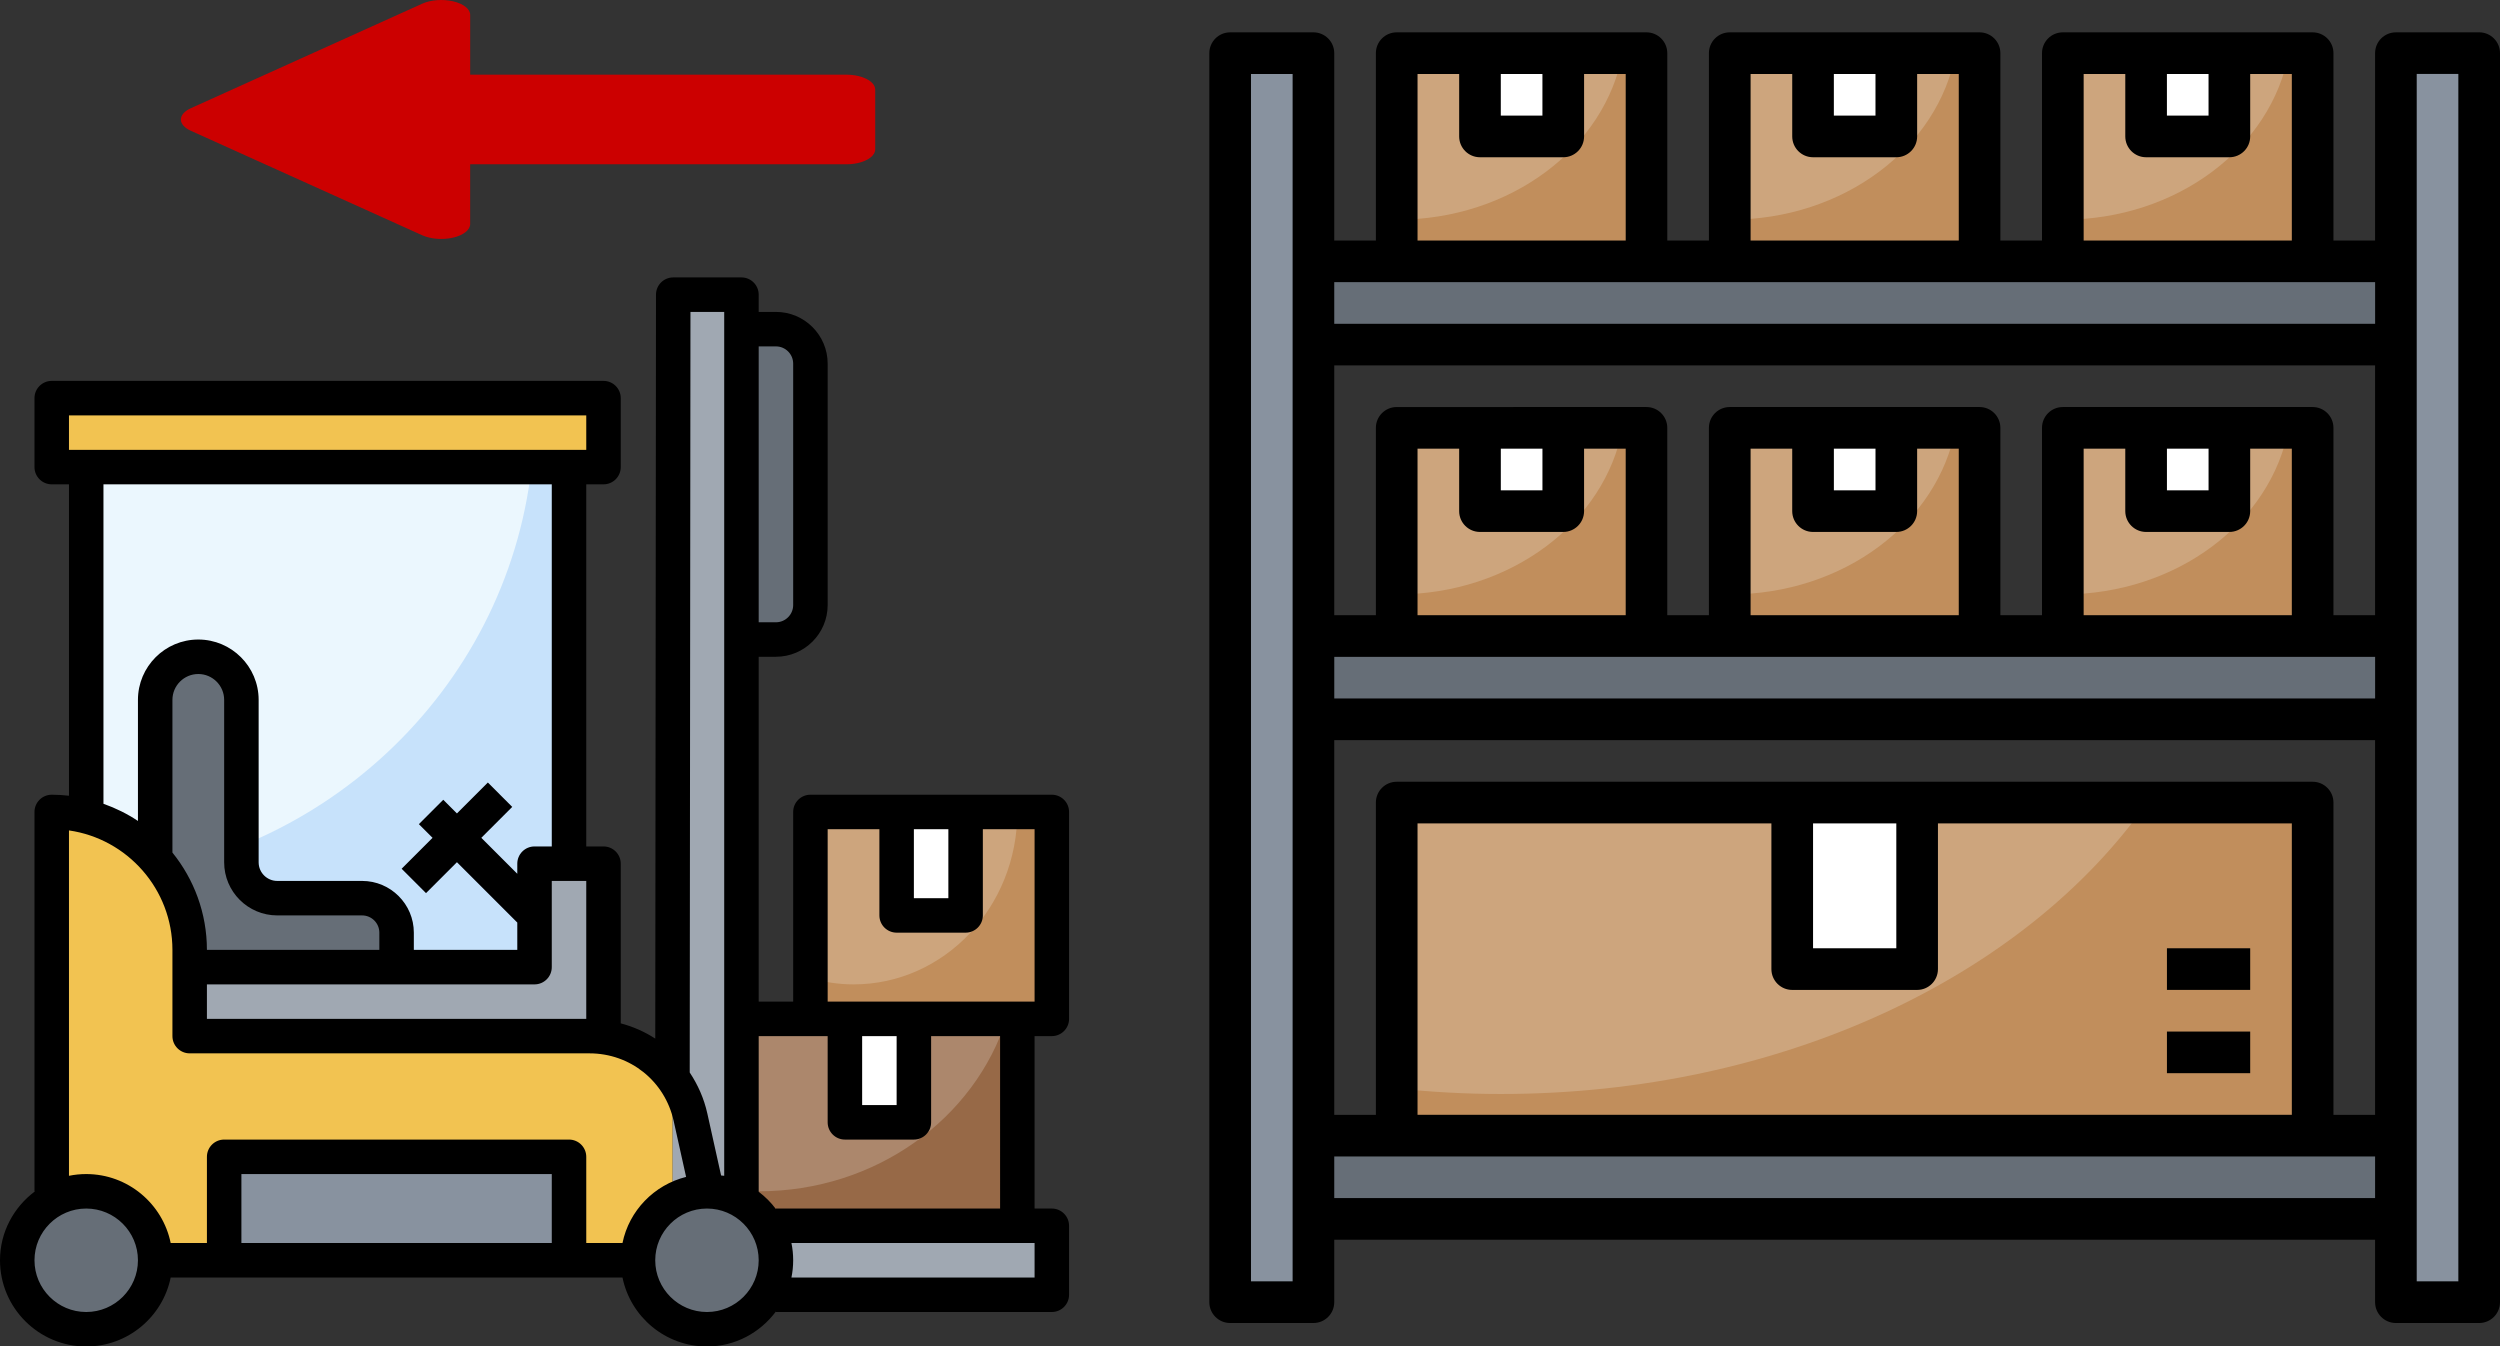 <?xml version="1.0" encoding="UTF-8" standalone="no"?>
<!-- Created with Inkscape (http://www.inkscape.org/) -->

<svg
   xmlns:dc="http://purl.org/dc/elements/1.1/"
   xmlns:cc="http://creativecommons.org/ns#"
   xmlns:rdf="http://www.w3.org/1999/02/22-rdf-syntax-ns#"
   xmlns:svg="http://www.w3.org/2000/svg"
   xmlns="http://www.w3.org/2000/svg"
   xmlns:sodipodi="http://sodipodi.sourceforge.net/DTD/sodipodi-0.dtd"
   xmlns:inkscape="http://www.inkscape.org/namespaces/inkscape"
   width="107.435mm"
   height="57.859mm"
   viewBox="0 0 107.435 57.859"
   version="1.1"
   id="svg5782"
   inkscape:version="0.92.5 (2060ec1f9f, 2020-04-08)"
   sodipodi:docname="extraer.svg">
  <rect x="0" y="0" width="107.435" height="57.859" fill="#333333" stroke="none"/>
  <defs
     id="defs5776" />
  <sodipodi:namedview
     id="base"
     pagecolor="#ffffff"
     bordercolor="#666666"
     borderopacity="1.0"
     inkscape:pageopacity="0.0"
     inkscape:pageshadow="2"
     inkscape:zoom="0.35"
     inkscape:cx="-376.97304"
     inkscape:cy="66.483063"
     inkscape:document-units="mm"
     inkscape:current-layer="layer1"
     showgrid="false"
     fit-margin-top="0"
     fit-margin-left="0"
     fit-margin-right="0"
     fit-margin-bottom="0"
     inkscape:window-width="1197"
     inkscape:window-height="721"
     inkscape:window-x="590"
     inkscape:window-y="431"
     inkscape:window-maximized="0" />
  <g
     inkscape:label="Layer 1"
     inkscape:groupmode="layer"
     id="layer1"
     transform="translate(-49.092,-108.564)">
    <g
       id="g5774"
       transform="translate(13.274,11.172)">
      <g
         id="g5633">
        <path
           id="path2-3-6"
           d="m 124.467,115.779 h 10.735 v 8.946 h -10.735 z"
           inkscape:connector-curvature="0"
           style="fill:#c18e5c;stroke-width:0.895" />
        <path
           id="path4-6-2"
           d="m 124.467,115.779 v 7.157 c 4.905,0 8.959,-3.102 9.706,-7.157 z"
           inkscape:connector-curvature="0"
           style="fill:#cda57d;stroke-width:0.895" />
        <path
           id="path6-7-6"
           d="m 95.84,131.881 h 39.362 v 14.313 H 95.84 Z"
           inkscape:connector-curvature="0"
           style="fill:#c18e5c;stroke-width:0.895" />
        <path
           id="path8-5-1"
           d="m 95.84,131.881 v 12.284 c 1.462,0.155 2.954,0.24 4.473,0.24 12.078,0 22.551,-5.083 27.774,-12.524 z"
           inkscape:connector-curvature="0"
           style="fill:#cda57d;stroke-width:0.895" />
        <path
           style="fill:#666e77;stroke-width:0.895"
           inkscape:connector-curvature="0"
           d="m 92.262,108.622 h 46.518 v 3.578 H 92.262 Z"
           id="path10-3-8" />
        <path
           style="fill:#666e77;stroke-width:0.895"
           inkscape:connector-curvature="0"
           d="m 92.262,124.725 h 46.518 v 3.578 H 92.262 Z"
           id="path12-5-7" />
        <path
           style="fill:#666e77;stroke-width:0.895"
           inkscape:connector-curvature="0"
           d="m 92.262,146.195 h 46.518 v 3.578 H 92.262 Z"
           id="path14-9" />
        <path
           id="path18-6-2"
           d="m 88.683,99.676 h 3.578 v 53.675 h -3.578 z"
           inkscape:connector-curvature="0"
           style="fill:#88929f;stroke-width:0.895" />
        <path
           id="path20-2-0"
           d="m 138.78,99.676 h 3.578 v 53.675 h -3.578 z"
           inkscape:connector-curvature="0"
           style="fill:#88929f;stroke-width:0.895" />
        <path
           id="path22-9-2"
           d="m 128.045,115.779 h 3.578 v 3.578 h -3.578 z"
           inkscape:connector-curvature="0"
           style="fill:#ffffff;stroke-width:0.895" />
        <path
           id="path24-3"
           d="m 110.153,115.779 h 10.735 v 8.946 h -10.735 z"
           inkscape:connector-curvature="0"
           style="fill:#c18e5c;stroke-width:0.895" />
        <path
           id="path26-1-7"
           d="m 110.153,115.779 v 7.157 c 4.905,0 8.959,-3.102 9.706,-7.157 z"
           inkscape:connector-curvature="0"
           style="fill:#cda57d;stroke-width:0.895" />
        <path
           id="path28-2-5"
           d="m 113.732,115.779 h 3.578 v 3.578 h -3.578 z"
           inkscape:connector-curvature="0"
           style="fill:#ffffff;stroke-width:0.895" />
        <path
           id="path30-7-9"
           d="m 95.84,115.779 h 10.735 v 8.946 H 95.84 Z"
           inkscape:connector-curvature="0"
           style="fill:#c18e5c;stroke-width:0.895" />
        <path
           id="path32-0-2"
           d="m 95.84,115.779 v 7.157 c 4.905,0 8.959,-3.102 9.706,-7.157 z"
           inkscape:connector-curvature="0"
           style="fill:#cda57d;stroke-width:0.895" />
        <path
           id="path34-9-2"
           d="m 99.418,115.779 h 3.578 v 3.578 h -3.578 z"
           inkscape:connector-curvature="0"
           style="fill:#ffffff;stroke-width:0.895" />
        <path
           id="path36-3-8"
           d="m 124.467,99.676 h 10.735 v 8.946 h -10.735 z"
           inkscape:connector-curvature="0"
           style="fill:#c18e5c;stroke-width:0.895" />
        <path
           id="path38-6-9"
           d="m 124.467,99.676 v 7.157 c 4.905,0 8.959,-3.102 9.706,-7.157 z"
           inkscape:connector-curvature="0"
           style="fill:#cda57d;stroke-width:0.895" />
        <path
           id="path40-0-7"
           d="m 128.045,99.676 h 3.578 v 3.578 h -3.578 z"
           inkscape:connector-curvature="0"
           style="fill:#ffffff;stroke-width:0.895" />
        <path
           id="path42-3"
           d="m 110.153,99.676 h 10.735 v 8.946 h -10.735 z"
           inkscape:connector-curvature="0"
           style="fill:#c18e5c;stroke-width:0.895" />
        <path
           id="path44-6"
           d="m 110.153,99.676 v 7.157 c 4.905,0 8.959,-3.102 9.706,-7.157 z"
           inkscape:connector-curvature="0"
           style="fill:#cda57d;stroke-width:0.895" />
        <path
           id="path46-1"
           d="m 113.732,99.676 h 3.578 v 3.578 h -3.578 z"
           inkscape:connector-curvature="0"
           style="fill:#ffffff;stroke-width:0.895" />
        <path
           id="path48-2"
           d="m 95.84,99.676 h 10.735 v 8.946 H 95.84 Z"
           inkscape:connector-curvature="0"
           style="fill:#c18e5c;stroke-width:0.895" />
        <path
           id="path50-9"
           d="m 95.84,99.676 v 7.157 c 4.905,0 8.959,-3.102 9.706,-7.157 z"
           inkscape:connector-curvature="0"
           style="fill:#cda57d;stroke-width:0.895" />
        <path
           id="path52-3"
           d="m 99.418,99.676 h 3.578 v 3.578 h -3.578 z"
           inkscape:connector-curvature="0"
           style="fill:#ffffff;stroke-width:0.895" />
        <path
           id="path54-1"
           d="m 112.837,131.881 h 5.367 v 7.157 h -5.367 z"
           inkscape:connector-curvature="0"
           style="fill:#ffffff;stroke-width:0.895" />
        <path
           inkscape:connector-curvature="0"
           d="m 142.358,98.782 h -3.578 c -0.495,0 -0.895,0.401 -0.895,0.895 v 8.051 h -1.789 v -8.051 c 0,-0.494 -0.4,-0.895 -0.895,-0.895 h -10.735 c -0.495,0 -0.895,0.401 -0.895,0.895 v 8.051 h -1.789 v -8.051 c 0,-0.494 -0.4,-0.895 -0.895,-0.895 h -10.735 c -0.495,0 -0.895,0.401 -0.895,0.895 v 8.051 h -1.789 v -8.051 c 0,-0.494 -0.4,-0.895 -0.895,-0.895 H 95.84 c -0.495,0 -0.895,0.401 -0.895,0.895 v 8.051 h -1.789 v -8.051 c 0,-0.494 -0.4,-0.895 -0.895,-0.895 h -3.578 c -0.495,0 -0.895,0.401 -0.895,0.895 v 53.675 c 0,0.494 0.4,0.895 0.895,0.895 h 3.578 c 0.495,0 0.895,-0.401 0.895,-0.895 v -2.684 h 44.729 v 2.684 c 0,0.494 0.4,0.895 0.895,0.895 h 3.578 c 0.495,0 0.895,-0.401 0.895,-0.895 V 99.676 c 0,-0.494 -0.4,-0.895 -0.895,-0.895 z M 91.367,152.457 h -1.789 v -51.886 h 1.789 z m 37.572,-51.886 h 1.789 v 1.789 h -1.789 z m -3.578,0 h 1.789 v 2.684 c 0,0.494 0.4,0.895 0.895,0.895 h 3.578 c 0.495,0 0.895,-0.401 0.895,-0.895 v -2.684 h 1.789 v 7.157 h -8.946 z m -10.735,0 h 1.789 v 1.789 h -1.789 z m -3.578,0 h 1.789 v 2.684 c 0,0.494 0.4,0.895 0.895,0.895 h 3.578 c 0.495,0 0.895,-0.401 0.895,-0.895 v -2.684 h 1.789 v 7.157 h -8.946 z m -10.735,0 h 1.789 v 1.789 h -1.789 z m -3.578,0 h 1.789 v 2.684 c 0,0.494 0.4,0.895 0.895,0.895 h 3.578 c 0.495,0 0.895,-0.401 0.895,-0.895 v -2.684 h 1.789 v 7.157 h -8.946 z m 41.151,8.946 v 1.789 H 93.156 v -1.789 z m -24.154,23.259 h 3.578 v 5.367 h -3.578 z m -0.895,7.157 h 5.367 c 0.495,0 0.895,-0.401 0.895,-0.895 v -6.262 h 15.208 v 12.524 H 96.735 V 132.776 H 111.942 v 6.262 c 0,0.494 0.4,0.895 0.895,0.895 z m 22.365,-8.946 H 95.84 c -0.495,0 -0.895,0.401 -0.895,0.895 v 13.419 h -1.789 v -16.102 h 44.729 v 16.102 h -1.789 v -13.419 c 0,-0.494 -0.4,-0.895 -0.895,-0.895 z m -42.045,-3.578 v -1.789 h 44.729 v 1.789 z m 7.157,-10.735 h 1.789 v 1.789 h -1.789 z m -0.895,3.578 h 3.578 c 0.495,0 0.895,-0.401 0.895,-0.895 v -2.684 h 1.789 v 7.157 h -8.946 v -7.157 h 1.789 v 2.684 c 0,0.494 0.4,0.895 0.895,0.895 z m 15.208,-3.578 h 1.789 v 1.789 h -1.789 z m -0.895,3.578 h 3.578 c 0.495,0 0.895,-0.401 0.895,-0.895 v -2.684 h 1.789 v 7.157 h -8.946 v -7.157 h 1.789 v 2.684 c 0,0.494 0.4,0.895 0.895,0.895 z m 15.208,-3.578 h 1.789 v 1.789 h -1.789 z m -0.895,3.578 h 3.578 c 0.495,0 0.895,-0.401 0.895,-0.895 v -2.684 h 1.789 v 7.157 h -8.946 v -7.157 h 1.789 v 2.684 c 0,0.494 0.4,0.895 0.895,0.895 z m 8.051,3.578 v -8.051 c 0,-0.494 -0.4,-0.895 -0.895,-0.895 h -10.735 c -0.495,0 -0.895,0.401 -0.895,0.895 v 8.051 h -1.789 v -8.051 c 0,-0.494 -0.4,-0.895 -0.895,-0.895 h -10.735 c -0.495,0 -0.895,0.401 -0.895,0.895 v 8.051 h -1.789 v -8.051 c 0,-0.494 -0.4,-0.895 -0.895,-0.895 H 95.84 c -0.495,0 -0.895,0.401 -0.895,0.895 v 8.051 h -1.789 v -10.735 h 44.729 v 10.735 z M 93.156,148.878 v -1.789 h 44.729 v 1.789 z m 48.307,3.578 h -1.789 v -51.886 h 1.789 z"
           id="path56-9"
           style="stroke-width:0.895" />
        <path
           inkscape:connector-curvature="0"
           d="m 128.94,141.722 h 3.578 v 1.789 h -3.578 z"
           id="path58-4"
           style="stroke-width:0.895" />
        <path
           inkscape:connector-curvature="0"
           d="m 128.94,138.143 h 3.578 v 1.789 h -3.578 z"
           id="path60-7"
           style="stroke-width:0.895" />
      </g>
      <g
         id="g44-8"
         transform="matrix(0.741,0,0,0.741,35.077,108.573)">
        <path
           id="path2-4"
           d="M 6,12 H 34 V 43 H 6 Z"
           inkscape:connector-curvature="0"
           style="fill:#c7e2fb" />
        <path
           id="path4-5"
           d="M 6,35.958 C 19.47,35.247 30.36,25.019 31.827,12 H 6 Z"
           inkscape:connector-curvature="0"
           style="fill:#ebf7fe" />
        <path
           id="path6-0"
           d="M 48,32 H 62 V 44 H 48 Z"
           inkscape:connector-curvature="0"
           style="fill:#c18e5c" />
        <path
           id="path8-3"
           d="M 48,41.638 C 48.798,41.867 49.633,42 50.5,42 55.747,42 60,37.523 60,32 H 48 Z"
           inkscape:connector-curvature="0"
           style="fill:#cda57d" />
        <path
           id="path10-6"
           d="M 44,44 H 60 V 56 H 44 Z"
           inkscape:connector-curvature="0"
           style="fill:#976947" />
        <path
           id="path12-1"
           d="m 44,44 v 9.953 c 0.332,0.02 0.662,0.047 1,0.047 6.794,0 12.526,-4.219 14.371,-10 z"
           inkscape:connector-curvature="0"
           style="fill:#ac876c" />
        <circle
           id="circle14-0"
           r="4"
           cy="58"
           cx="6"
           style="fill:#666e77" />
        <circle
           id="circle16-6"
           r="4"
           cy="58"
           cx="42"
           style="fill:#666e77" />
        <path
           id="path18-3"
           d="m 45.445,56 c 0.344,0.59 0.555,1.268 0.555,2 0,0.732 -0.211,1.41 -0.555,2 H 62 v -4 z"
           inkscape:connector-curvature="0"
           style="fill:#a0a8b2" />
        <path
           id="path20-20"
           d="m 42,54 c 0.732,0 1.41,0.211 2,0.555 V 2 H 40 V 54.555 C 40.59,54.211 41.268,54 42,54 Z"
           inkscape:connector-curvature="0"
           style="fill:#a0a8b2" />
        <g
           id="g24-6">
          <path
             id="path22-1"
             d="M 40,54.555 V 47.452 C 38.896,45.956 37.14,45 35.187,45 H 12 V 40 C 12,35.582 8.418,32 4,32 V 54.555 C 4.59,54.211 5.268,54 6,54 c 2.209,0 4,1.791 4,4 h 28 c 0,-1.477 0.81,-2.753 2,-3.445 z"
             inkscape:connector-curvature="0"
             style="fill:#f2c351" />
        </g>
        <path
           id="path26-5"
           d="m 12,40 v 1 h 12 v -2 c 0,-1.105 -0.895,-2 -2,-2 H 17.078 C 15.931,37 15,36.069 15,34.922 V 25.5 C 15,24.119 13.881,23 12.5,23 11.119,23 10,24.119 10,25.5 v 9.221 c 1.241,1.409 2,3.253 2,5.279 z"
           inkscape:connector-curvature="0"
           style="fill:#666e77" />
        <path
           id="path28-5"
           d="m 12,45 h 23.187 c 0.276,0 0.546,0.024 0.813,0.061 V 35 h -4 v 6 H 12 Z"
           inkscape:connector-curvature="0"
           style="fill:#a0a8b2" />
        <path
           id="path30-4"
           d="m 4,8 h 32 v 4 H 4 Z"
           inkscape:connector-curvature="0"
           style="fill:#f2c351" />
        <path
           id="path32-7"
           d="m 14,52 h 20 v 6 H 14 Z"
           inkscape:connector-curvature="0"
           style="fill:#88929f" />
        <path
           id="path34-6"
           d="m 50,44 h 4 v 6 h -4 z"
           inkscape:connector-curvature="0"
           style="fill:#ffffff" />
        <path
           id="path36-5"
           d="m 53,32 h 4 v 6 h -4 z"
           inkscape:connector-curvature="0"
           style="fill:#ffffff" />
        <path
           id="path38-69"
           d="m 44,4 h 2 c 1.105,0 2,0.895 2,2 v 14 c 0,1.105 -0.895,2 -2,2 h -2 z"
           inkscape:connector-curvature="0"
           style="fill:#666e77" />
        <g
           id="g42-3">
          <path
             id="path40-7"
             d="m 62,45 c 0.552,0 1,-0.448 1,-1 V 32 c 0,-0.552 -0.448,-1 -1,-1 H 48 c -0.552,0 -1,0.448 -1,1 V 43 H 45 V 23 h 1 c 1.654,0 3,-1.346 3,-3 V 6 C 49,4.346 47.654,3 46,3 H 45 V 2 C 45,1.448 44.552,1 44,1 h -3.956 c -0.552,0 -1,0.447 -1,0.999 L 39.002,45.145 C 38.391,44.748 37.72,44.45 37,44.26 V 35 c 0,-0.552 -0.448,-1 -1,-1 H 35 V 13 h 1 c 0.552,0 1,-0.448 1,-1 V 8 C 37,7.448 36.552,7 36,7 H 4 C 3.448,7 3,7.448 3,8 v 4 c 0,0.552 0.448,1 1,1 H 5 V 31.059 C 4.671,31.022 4.338,31 4,31 3.448,31 3,31.448 3,32 V 54 H 3.031 C 1.806,54.912 1,56.359 1,58 c 0,2.757 2.243,5 5,5 2.414,0 4.434,-1.721 4.899,-4 h 26.202 c 0.465,2.279 2.484,4 4.899,4 1.641,0 3.088,-0.806 4,-2.031 V 61 h 16 c 0.552,0 1,-0.448 1,-1 v -4 c 0,-0.552 -0.448,-1 -1,-1 H 61 V 45 Z M 45,5 h 1 c 0.551,0 1,0.449 1,1 v 14 c 0,0.551 -0.449,1 -1,1 h -1 z m 9,28 h 2 v 4 H 54 Z M 41.043,3 H 43 v 50.101 c -0.058,-0.012 -0.121,-0.008 -0.18,-0.018 l -0.8,-3.602 C 41.826,48.608 41.469,47.815 41,47.109 Z M 5,9 h 30 v 2 H 5 Z m 24.293,21.293 -1.793,1.793 -0.793,-0.793 -1.414,1.414 0.793,0.793 -1.793,1.793 1.414,1.414 1.793,-1.793 3.5,3.5 V 40 h -6 v -1 c 0,-1.654 -1.346,-3 -3,-3 H 17.079 C 16.484,36 16,35.516 16,34.921 V 25.5 C 16,23.57 14.43,22 12.5,22 10.57,22 9,23.57 9,25.5 v 7.022 C 8.384,32.109 7.711,31.778 7,31.525 V 13 h 26 v 21 h -1 c -0.552,0 -1,0.448 -1,1 v 0.586 L 28.914,33.5 30.707,31.707 Z M 11,25.5 c 0,-0.827 0.673,-1.5 1.5,-1.5 0.827,0 1.5,0.673 1.5,1.5 v 9.421 C 14,36.619 15.381,38 17.079,38 H 22 c 0.551,0 1,0.449 1,1 v 1 H 13 c 0,-2.136 -0.752,-4.099 -2,-5.644 z M 13,42 h 19 c 0.552,0 1,-0.448 1,-1 v -5 h 2 v 8 H 13 Z M 6,61 c -1.654,0 -3,-1.346 -3,-3 0,-1.654 1.346,-3 3,-3 1.654,0 3,1.346 3,3 0,1.654 -1.346,3 -3,3 z M 33,57 H 15 v -4 h 18 z m 4.101,0 H 35 v -5 c 0,-0.552 -0.448,-1 -1,-1 H 14 c -0.552,0 -1,0.448 -1,1 v 5 H 10.899 C 10.434,54.721 8.414,53 6,53 5.658,53 5.323,53.035 5,53.101 v -20.03 c 3.388,0.487 6,3.408 6,6.929 v 5 c 0,0.552 0.448,1 1,1 h 23.187 c 2.362,0 4.369,1.61 4.881,3.915 l 0.722,3.25 C 38.937,53.63 37.485,55.117 37.101,57 Z M 42,61 c -1.654,0 -3,-1.346 -3,-3 0,-1.654 1.346,-3 3,-3 1.654,0 3,1.346 3,3 0,1.654 -1.346,3 -3,3 z m 7,-16 v 5 c 0,0.552 0.448,1 1,1 h 4 c 0.552,0 1,-0.448 1,-1 v -5 h 4 V 55 H 46 v 0.031 C 45.716,54.649 45.379,54.313 45,54.026 V 45 Z m 2,4 v -4 h 2 v 4 z M 61,59 H 46.899 C 46.965,58.677 47,58.342 47,58 47,57.658 46.965,57.323 46.899,57 H 61 Z M 49,43 V 33 h 3 v 5 c 0,0.552 0.448,1 1,1 h 4 c 0.552,0 1,-0.448 1,-1 v -5 h 3 v 10 z"
             inkscape:connector-curvature="0" />
        </g>
      </g>
      <path
         id="path5330-4"
         d="m 44.016,103.01 c -0.271,-0.122 -0.425,-0.298 -0.425,-0.483 0,-0.185 0.157,-0.361 0.425,-0.483 l 9.946,-4.493 c 0.366,-0.167 0.888,-0.205 1.333,-0.101 0.445,0.104 0.729,0.332 0.729,0.584 v 2.567 h 16.162 c 0.686,0 1.243,0.288 1.243,0.642 v 2.567 c 0,0.354 -0.557,0.642 -1.243,0.642 H 56.023 v 2.567 c 0,0.252 -0.286,0.48 -0.729,0.584 -0.445,0.105 -0.965,0.064 -1.333,-0.101 z"
         style="fill:#cc0000;stroke-width:0.056"
         inkscape:connector-curvature="0" />
    </g>
  </g>
</svg>
